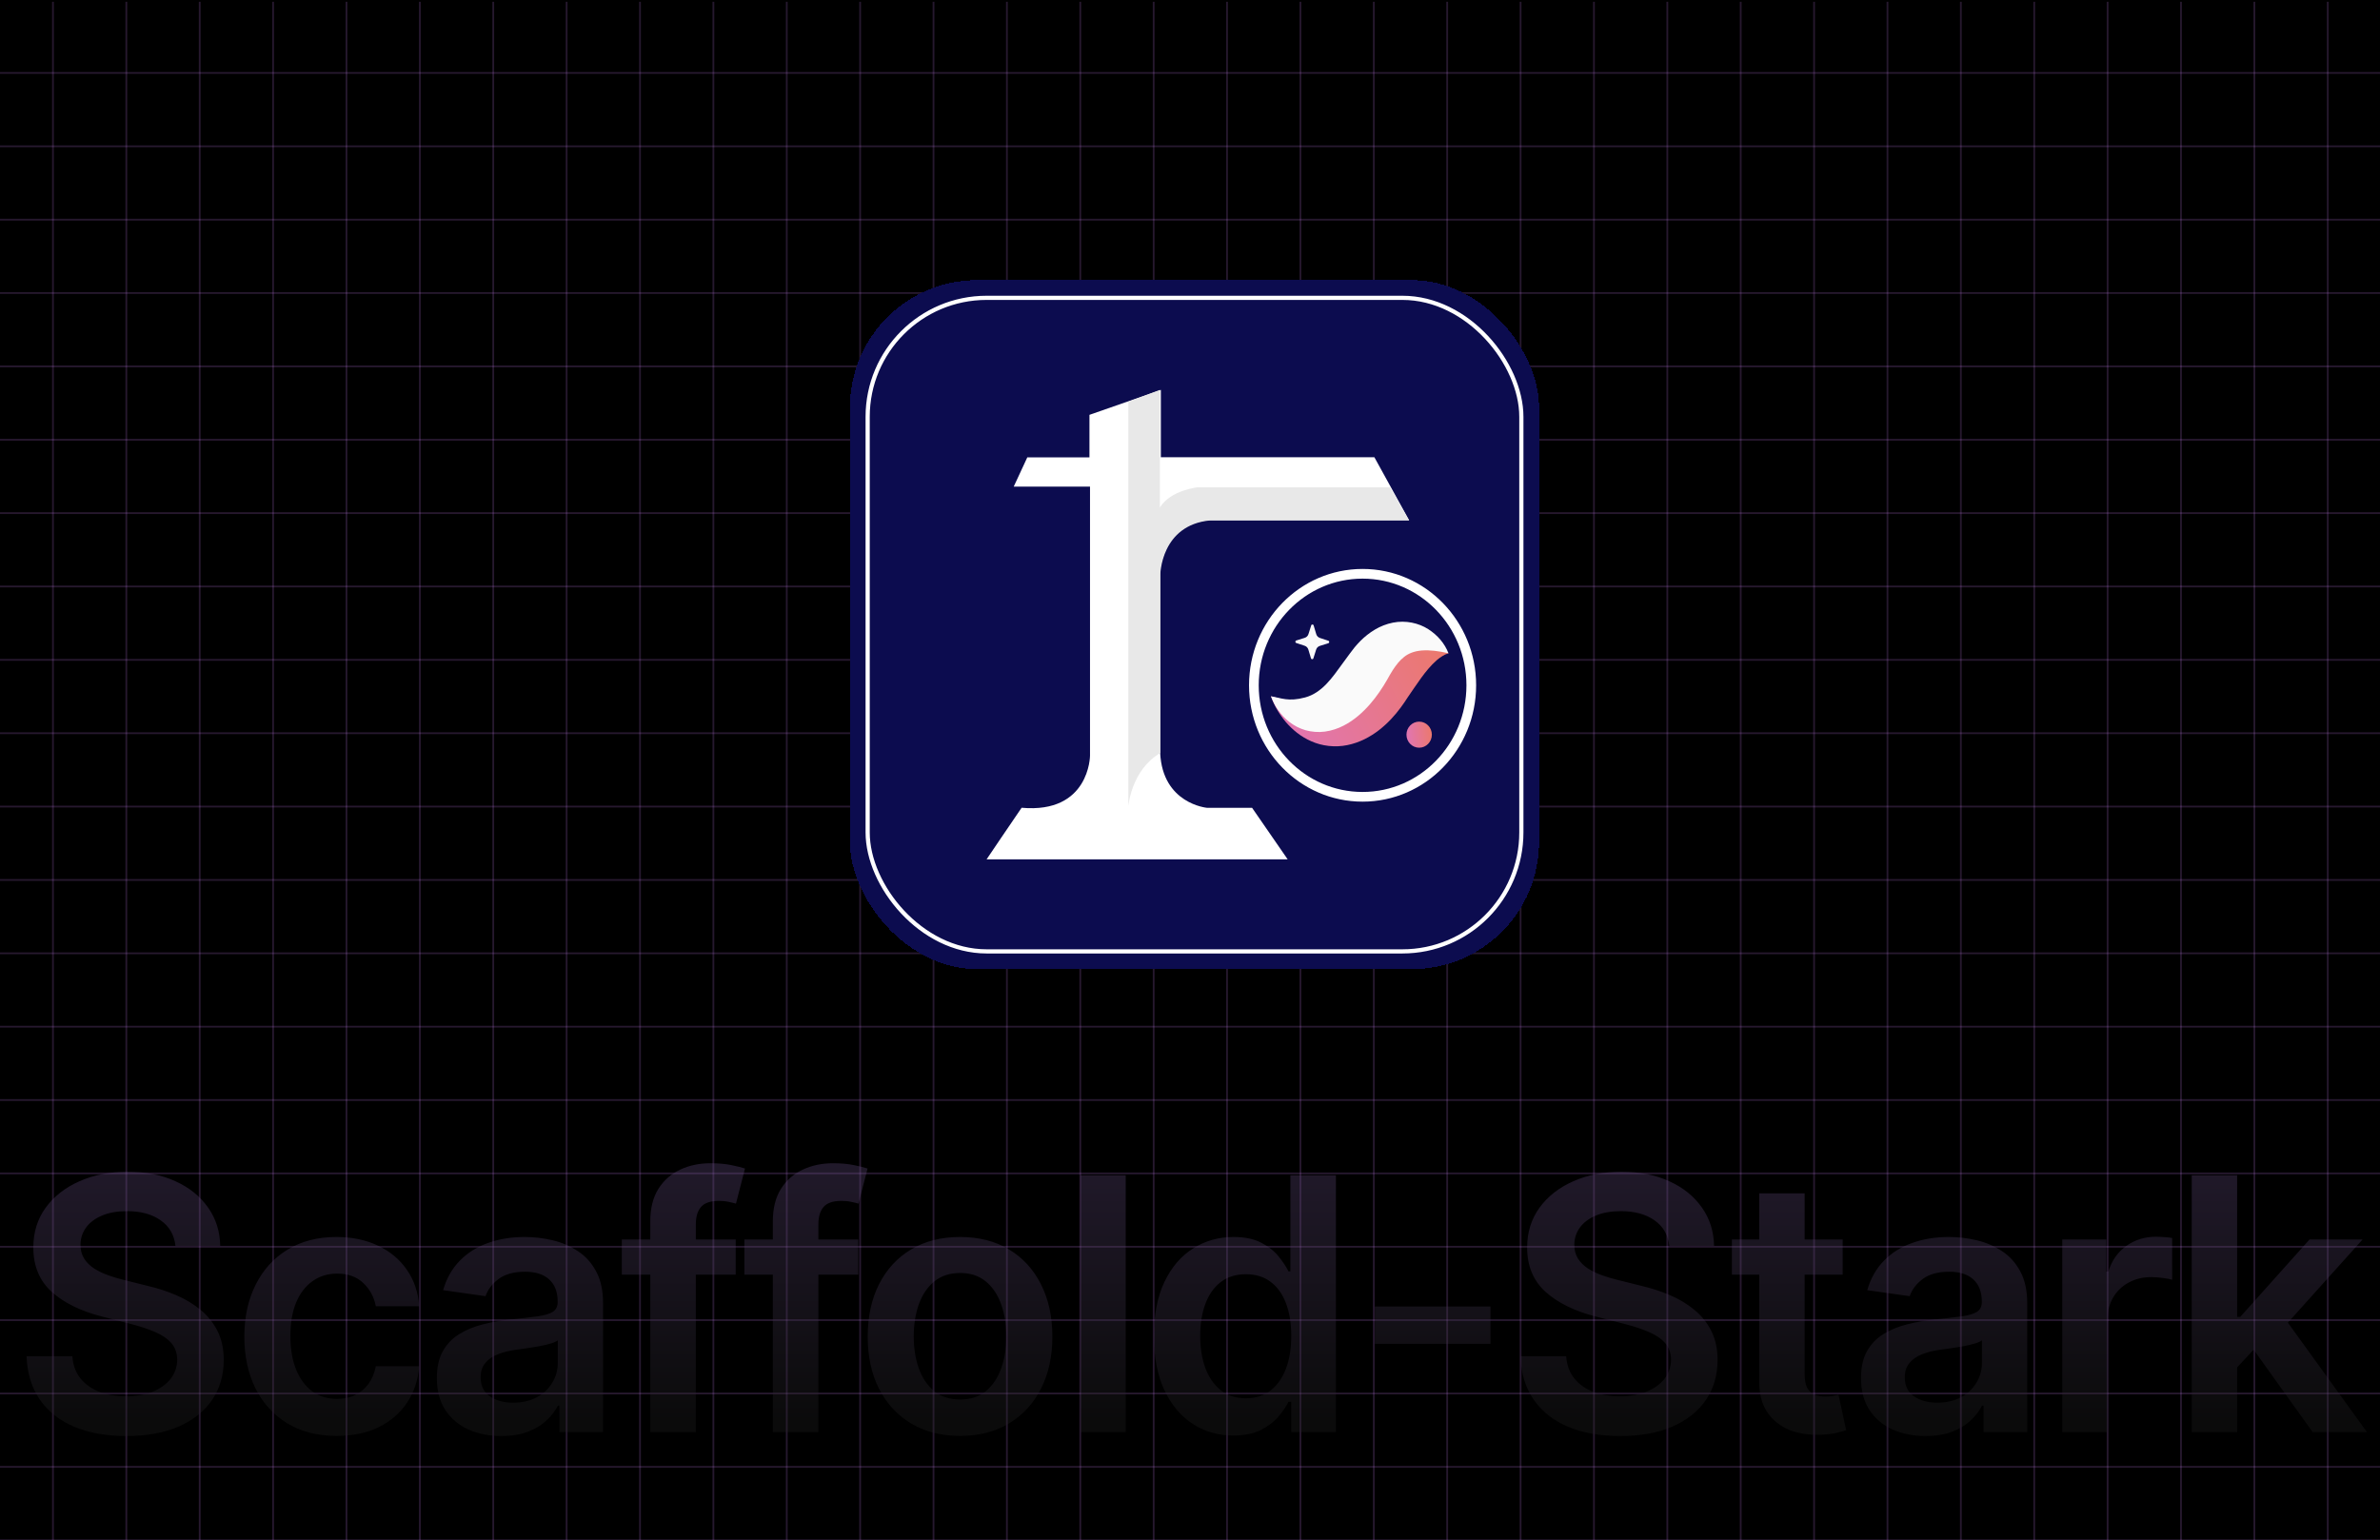 <svg width="343" height="222" viewBox="0 0 343 222" fill="none" xmlns="http://www.w3.org/2000/svg">
<g clip-path="url(#clip0_373_12432)">
<rect width="343" height="222" fill="black"/>
<g clip-path="url(#clip1_373_12432)">
<g clip-path="url(#clip2_373_12432)">
<g clip-path="url(#clip3_373_12432)">
<path d="M466.502 10.384V10.642H-49.371V10.384H466.502Z" fill="#D387FF" fill-opacity="0.18"/>
<path d="M466.502 20.96V21.218H-49.371V20.96H466.502Z" fill="#D387FF" fill-opacity="0.18"/>
<path d="M466.502 31.535V31.793H-49.371V31.535H466.502Z" fill="#D387FF" fill-opacity="0.18"/>
<path d="M7.504 -14.764H7.762V501.109H7.504V-14.764Z" fill="#D387FF" fill-opacity="0.18"/>
<path d="M466.502 42.111V42.368H-49.371V42.111H466.502Z" fill="#D387FF" fill-opacity="0.18"/>
<path d="M18.079 -14.764H18.337V501.109H18.079V-14.764Z" fill="#D387FF" fill-opacity="0.18"/>
<path d="M466.502 52.686V52.944H-49.371V52.686H466.502Z" fill="#D387FF" fill-opacity="0.18"/>
<path d="M28.655 -14.764H28.913V501.109H28.655V-14.764Z" fill="#D387FF" fill-opacity="0.18"/>
<path d="M466.502 63.261V63.519H-49.371V63.261H466.502Z" fill="#D387FF" fill-opacity="0.18"/>
<path d="M39.23 -14.764H39.488V501.109H39.23V-14.764Z" fill="#D387FF" fill-opacity="0.18"/>
<path d="M466.502 73.837V74.095H-49.371V73.837H466.502Z" fill="#D387FF" fill-opacity="0.18"/>
<path d="M49.806 -14.764H50.064V501.109H49.806V-14.764Z" fill="#D387FF" fill-opacity="0.18"/>
<path d="M466.502 84.412V84.67H-49.371V84.412H466.502Z" fill="#D387FF" fill-opacity="0.18"/>
<path d="M60.381 -14.764H60.639V501.109H60.381V-14.764Z" fill="#D387FF" fill-opacity="0.18"/>
<path d="M466.502 94.987V95.245H-49.371V94.987H466.502Z" fill="#D387FF" fill-opacity="0.18"/>
<path d="M70.956 -14.764H71.214V501.109H70.956V-14.764Z" fill="#D387FF" fill-opacity="0.18"/>
<path d="M466.502 105.563V105.821H-49.371V105.563H466.502Z" fill="#D387FF" fill-opacity="0.18"/>
<path d="M81.532 -14.764H81.79V501.109H81.532V-14.764Z" fill="#D387FF" fill-opacity="0.18"/>
<path d="M466.502 116.138V116.396H-49.371V116.138H466.502Z" fill="#D387FF" fill-opacity="0.18"/>
<path d="M92.107 -14.764H92.365V501.109H92.107V-14.764Z" fill="#D387FF" fill-opacity="0.18"/>
<path d="M466.502 126.714V126.972H-49.371V126.714H466.502Z" fill="#D387FF" fill-opacity="0.18"/>
<path d="M102.683 -14.764H102.941V501.109H102.683V-14.764Z" fill="#D387FF" fill-opacity="0.18"/>
<path d="M466.502 137.289V137.547H-49.371V137.289H466.502Z" fill="#D387FF" fill-opacity="0.18"/>
<path d="M113.258 -14.764H113.516V501.109H113.258V-14.764Z" fill="#D387FF" fill-opacity="0.18"/>
<path d="M466.502 147.865V148.122H-49.371V147.865H466.502Z" fill="#D387FF" fill-opacity="0.18"/>
<path d="M123.833 -14.764H124.091V501.109H123.833V-14.764Z" fill="#D387FF" fill-opacity="0.18"/>
<path d="M466.502 158.44V158.698H-49.371V158.44H466.502Z" fill="#D387FF" fill-opacity="0.18"/>
<path d="M134.409 -14.764H134.667V501.109H134.409V-14.764Z" fill="#D387FF" fill-opacity="0.18"/>
<path d="M466.502 169.015V169.273H-49.371V169.015H466.502Z" fill="#D387FF" fill-opacity="0.18"/>
<path d="M144.984 -14.764H145.242V501.109H144.984V-14.764Z" fill="#D387FF" fill-opacity="0.18"/>
<path d="M466.502 179.591V179.849H-49.371V179.591H466.502Z" fill="#D387FF" fill-opacity="0.18"/>
<path d="M155.56 -14.764H155.818V501.109H155.56V-14.764Z" fill="#D387FF" fill-opacity="0.18"/>
<path d="M466.502 190.166V190.424H-49.371V190.166H466.502Z" fill="#D387FF" fill-opacity="0.18"/>
<path d="M166.135 -14.764H166.393V501.109H166.135V-14.764Z" fill="#D387FF" fill-opacity="0.18"/>
<path d="M466.502 200.741V200.999H-49.371V200.741H466.502Z" fill="#D387FF" fill-opacity="0.18"/>
<path d="M176.71 -14.764H176.968V501.109H176.71V-14.764Z" fill="#D387FF" fill-opacity="0.18"/>
<path d="M466.502 211.317V211.575H-49.371V211.317H466.502Z" fill="#D387FF" fill-opacity="0.18"/>
<path d="M187.286 -14.764H187.544V501.109H187.286V-14.764Z" fill="#D387FF" fill-opacity="0.18"/>
<path d="M466.502 221.892V222.15H-49.371V221.892H466.502Z" fill="#D387FF" fill-opacity="0.18"/>
<path d="M197.861 -14.764H198.119V501.109H197.861V-14.764Z" fill="#D387FF" fill-opacity="0.18"/>
<path d="M208.437 -14.764H208.694V501.109H208.437V-14.764Z" fill="#D387FF" fill-opacity="0.18"/>
<path d="M219.012 -14.764H219.27V501.109H219.012V-14.764Z" fill="#D387FF" fill-opacity="0.18"/>
<path d="M229.587 -14.764H229.845V501.109H229.587V-14.764Z" fill="#D387FF" fill-opacity="0.18"/>
<path d="M240.163 -14.764H240.421V501.109H240.163V-14.764Z" fill="#D387FF" fill-opacity="0.18"/>
<path d="M250.738 -14.764H250.996V501.109H250.738V-14.764Z" fill="#D387FF" fill-opacity="0.18"/>
<path d="M261.313 -14.764H261.571V501.109H261.313V-14.764Z" fill="#D387FF" fill-opacity="0.18"/>
<path d="M271.889 -14.764H272.147V501.109H271.889V-14.764Z" fill="#D387FF" fill-opacity="0.18"/>
<path d="M282.464 -14.764H282.722V501.109H282.464V-14.764Z" fill="#D387FF" fill-opacity="0.18"/>
<path d="M293.04 -14.764H293.297V501.109H293.04V-14.764Z" fill="#D387FF" fill-opacity="0.18"/>
<path d="M303.615 -14.764H303.873V501.109H303.615V-14.764Z" fill="#D387FF" fill-opacity="0.18"/>
<path d="M314.19 -14.764H314.448V501.109H314.19V-14.764Z" fill="#D387FF" fill-opacity="0.18"/>
<path d="M324.766 -14.764H325.024V501.109H324.766V-14.764Z" fill="#D387FF" fill-opacity="0.18"/>
<path d="M335.341 -14.764H335.599V501.109H335.341V-14.764Z" fill="#D387FF" fill-opacity="0.18"/>
</g>
</g>
</g>
<path opacity="0.3" d="M25.285 179.594C25.116 178.016 24.405 176.786 23.151 175.907C21.91 175.027 20.295 174.587 18.307 174.587C16.909 174.587 15.709 174.798 14.709 175.22C13.709 175.641 12.944 176.214 12.413 176.937C11.883 177.66 11.612 178.486 11.6 179.414C11.6 180.185 11.774 180.854 12.124 181.42C12.486 181.987 12.974 182.469 13.588 182.867C14.203 183.252 14.884 183.578 15.631 183.843C16.378 184.108 17.131 184.331 17.891 184.512L21.362 185.379C22.76 185.705 24.104 186.145 25.393 186.699C26.695 187.253 27.858 187.952 28.882 188.796C29.919 189.64 30.738 190.658 31.341 191.851C31.943 193.044 32.245 194.442 32.245 196.045C32.245 198.215 31.69 200.125 30.581 201.776C29.473 203.415 27.87 204.698 25.773 205.626C23.688 206.542 21.163 207 18.198 207C15.318 207 12.817 206.554 10.696 205.663C8.587 204.771 6.936 203.469 5.743 201.758C4.561 200.046 3.923 197.961 3.826 195.503H10.425C10.521 196.792 10.919 197.865 11.618 198.721C12.317 199.576 13.227 200.215 14.348 200.637C15.48 201.059 16.746 201.27 18.144 201.27C19.602 201.27 20.88 201.053 21.976 200.619C23.085 200.173 23.953 199.558 24.58 198.775C25.206 197.98 25.526 197.052 25.538 195.991C25.526 195.027 25.242 194.231 24.688 193.605C24.134 192.966 23.356 192.436 22.356 192.014C21.368 191.58 20.211 191.194 18.885 190.857L14.673 189.772C11.624 188.989 9.213 187.802 7.442 186.211C5.682 184.608 4.802 182.481 4.802 179.829C4.802 177.648 5.393 175.738 6.574 174.099C7.767 172.46 9.388 171.188 11.437 170.284C13.486 169.368 15.806 168.91 18.397 168.91C21.024 168.91 23.326 169.368 25.303 170.284C27.291 171.188 28.852 172.448 29.985 174.063C31.118 175.666 31.702 177.509 31.738 179.594H25.285ZM48.519 206.982C45.748 206.982 43.367 206.374 41.379 205.156C39.402 203.939 37.878 202.258 36.805 200.113C35.745 197.955 35.214 195.473 35.214 192.665C35.214 189.845 35.757 187.356 36.841 185.199C37.926 183.029 39.456 181.342 41.433 180.137C43.422 178.92 45.772 178.311 48.483 178.311C50.737 178.311 52.731 178.727 54.467 179.558C56.215 180.378 57.606 181.541 58.643 183.047C59.679 184.542 60.27 186.289 60.415 188.29H54.16C53.907 186.952 53.304 185.837 52.352 184.945C51.412 184.042 50.152 183.59 48.574 183.59C47.236 183.59 46.061 183.951 45.048 184.674C44.036 185.385 43.247 186.41 42.68 187.748C42.126 189.085 41.849 190.688 41.849 192.556C41.849 194.448 42.126 196.075 42.68 197.437C43.235 198.787 44.012 199.83 45.012 200.565C46.025 201.288 47.212 201.649 48.574 201.649C49.538 201.649 50.4 201.469 51.159 201.107C51.93 200.733 52.575 200.197 53.093 199.498C53.611 198.799 53.967 197.949 54.16 196.949H60.415C60.258 198.914 59.679 200.655 58.679 202.174C57.679 203.68 56.317 204.861 54.593 205.717C52.87 206.56 50.845 206.982 48.519 206.982ZM72.251 207C70.492 207 68.907 206.687 67.497 206.06C66.099 205.422 64.99 204.482 64.171 203.24C63.363 201.999 62.959 200.468 62.959 198.648C62.959 197.082 63.249 195.786 63.827 194.762C64.406 193.737 65.195 192.918 66.195 192.303C67.196 191.688 68.323 191.224 69.576 190.911C70.841 190.586 72.149 190.351 73.499 190.206C75.126 190.037 76.445 189.887 77.458 189.754C78.47 189.61 79.205 189.393 79.663 189.103C80.133 188.802 80.368 188.338 80.368 187.711V187.603C80.368 186.241 79.965 185.187 79.157 184.439C78.35 183.692 77.187 183.318 75.668 183.318C74.065 183.318 72.794 183.668 71.854 184.367C70.926 185.066 70.299 185.892 69.974 186.844L63.863 185.976C64.345 184.289 65.141 182.879 66.25 181.746C67.358 180.601 68.714 179.745 70.317 179.179C71.92 178.6 73.692 178.311 75.632 178.311C76.97 178.311 78.301 178.468 79.627 178.781C80.953 179.094 82.164 179.613 83.261 180.336C84.358 181.047 85.237 182.017 85.9 183.246C86.575 184.475 86.912 186.012 86.912 187.856V206.44H80.621V202.626H80.404C80.007 203.397 79.446 204.12 78.723 204.795C78.012 205.458 77.114 205.994 76.03 206.404C74.957 206.801 73.698 207 72.251 207ZM73.951 202.192C75.264 202.192 76.403 201.933 77.367 201.414C78.332 200.884 79.073 200.185 79.591 199.317C80.121 198.45 80.386 197.503 80.386 196.479V193.207C80.181 193.376 79.832 193.532 79.338 193.677C78.856 193.822 78.314 193.948 77.711 194.057C77.108 194.165 76.512 194.262 75.921 194.346C75.331 194.43 74.818 194.503 74.385 194.563C73.408 194.695 72.535 194.912 71.763 195.214C70.992 195.515 70.383 195.937 69.937 196.479C69.492 197.009 69.269 197.696 69.269 198.54C69.269 199.745 69.708 200.655 70.588 201.27C71.468 201.884 72.589 202.192 73.951 202.192ZM106.03 178.672V183.734H89.615V178.672H106.03ZM93.719 206.44V176.051C93.719 174.183 94.105 172.628 94.876 171.387C95.659 170.146 96.708 169.218 98.022 168.603C99.335 167.989 100.794 167.681 102.396 167.681C103.529 167.681 104.536 167.772 105.415 167.952C106.295 168.133 106.946 168.296 107.368 168.44L106.066 173.502C105.789 173.418 105.44 173.334 105.018 173.249C104.596 173.153 104.126 173.105 103.608 173.105C102.39 173.105 101.529 173.4 101.023 173.99C100.528 174.569 100.281 175.4 100.281 176.485V206.44H93.719ZM123.692 178.672V183.734H107.278V178.672H123.692ZM111.381 206.44V176.051C111.381 174.183 111.767 172.628 112.538 171.387C113.322 170.146 114.37 169.218 115.684 168.603C116.998 167.989 118.456 167.681 120.059 167.681C121.192 167.681 122.198 167.772 123.078 167.952C123.958 168.133 124.608 168.296 125.03 168.44L123.729 173.502C123.451 173.418 123.102 173.334 122.68 173.249C122.258 173.153 121.788 173.105 121.27 173.105C120.053 173.105 119.191 173.4 118.685 173.99C118.191 174.569 117.944 175.4 117.944 176.485V206.44H111.381ZM138.358 206.982C135.647 206.982 133.297 206.386 131.308 205.193C129.319 203.999 127.777 202.33 126.68 200.185C125.595 198.04 125.053 195.533 125.053 192.665C125.053 189.796 125.595 187.284 126.68 185.126C127.777 182.969 129.319 181.294 131.308 180.101C133.297 178.907 135.647 178.311 138.358 178.311C141.07 178.311 143.42 178.907 145.409 180.101C147.397 181.294 148.934 182.969 150.019 185.126C151.115 187.284 151.664 189.796 151.664 192.665C151.664 195.533 151.115 198.04 150.019 200.185C148.934 202.33 147.397 203.999 145.409 205.193C143.42 206.386 141.07 206.982 138.358 206.982ZM138.395 201.74C139.865 201.74 141.094 201.336 142.082 200.529C143.071 199.709 143.806 198.612 144.288 197.238C144.782 195.864 145.029 194.334 145.029 192.647C145.029 190.947 144.782 189.411 144.288 188.037C143.806 186.651 143.071 185.548 142.082 184.729C141.094 183.909 139.865 183.499 138.395 183.499C136.888 183.499 135.635 183.909 134.634 184.729C133.646 185.548 132.905 186.651 132.411 188.037C131.929 189.411 131.688 190.947 131.688 192.647C131.688 194.334 131.929 195.864 132.411 197.238C132.905 198.612 133.646 199.709 134.634 200.529C135.635 201.336 136.888 201.74 138.395 201.74ZM162.235 169.417V206.44H155.691V169.417H162.235ZM177.742 206.928C175.56 206.928 173.608 206.368 171.884 205.247C170.161 204.126 168.799 202.499 167.799 200.366C166.798 198.233 166.298 195.641 166.298 192.592C166.298 189.507 166.804 186.904 167.817 184.783C168.841 182.65 170.221 181.041 171.957 179.956C173.692 178.859 175.626 178.311 177.76 178.311C179.387 178.311 180.724 178.588 181.773 179.142C182.821 179.685 183.653 180.342 184.268 181.113C184.882 181.872 185.358 182.589 185.696 183.264H185.967V169.417H192.529V206.44H186.093V202.065H185.696C185.358 202.74 184.87 203.457 184.231 204.216C183.593 204.964 182.749 205.602 181.701 206.133C180.652 206.663 179.332 206.928 177.742 206.928ZM179.567 201.559C180.953 201.559 182.134 201.185 183.111 200.438C184.087 199.679 184.828 198.624 185.334 197.275C185.84 195.925 186.093 194.352 186.093 192.556C186.093 190.76 185.84 189.2 185.334 187.874C184.84 186.548 184.105 185.518 183.129 184.783C182.165 184.048 180.977 183.68 179.567 183.68C178.109 183.68 176.892 184.06 175.916 184.819C174.939 185.578 174.204 186.627 173.71 187.964C173.216 189.302 172.969 190.833 172.969 192.556C172.969 194.292 173.216 195.84 173.71 197.202C174.216 198.552 174.958 199.619 175.934 200.402C176.922 201.173 178.133 201.559 179.567 201.559ZM214.806 188.326V193.713H198.138V188.326H214.806ZM240.572 179.594C240.403 178.016 239.692 176.786 238.438 175.907C237.197 175.027 235.582 174.587 233.594 174.587C232.196 174.587 230.996 174.798 229.996 175.22C228.996 175.641 228.23 176.214 227.7 176.937C227.17 177.66 226.899 178.486 226.887 179.414C226.887 180.185 227.061 180.854 227.411 181.42C227.772 181.987 228.261 182.469 228.875 182.867C229.49 183.252 230.171 183.578 230.918 183.843C231.665 184.108 232.418 184.331 233.178 184.512L236.649 185.379C238.047 185.705 239.39 186.145 240.68 186.699C241.982 187.253 243.145 187.952 244.169 188.796C245.205 189.64 246.025 190.658 246.628 191.851C247.23 193.044 247.532 194.442 247.532 196.045C247.532 198.215 246.977 200.125 245.868 201.776C244.76 203.415 243.157 204.698 241.06 205.626C238.975 206.542 236.45 207 233.485 207C230.605 207 228.104 206.554 225.983 205.663C223.874 204.771 222.223 203.469 221.029 201.758C219.848 200.046 219.21 197.961 219.113 195.503H225.712C225.808 196.792 226.206 197.865 226.905 198.721C227.604 199.576 228.514 200.215 229.635 200.637C230.767 201.059 232.033 201.27 233.431 201.27C234.889 201.27 236.167 201.053 237.263 200.619C238.372 200.173 239.24 199.558 239.867 198.775C240.493 197.98 240.813 197.052 240.825 195.991C240.813 195.027 240.529 194.231 239.975 193.605C239.421 192.966 238.643 192.436 237.643 192.014C236.655 191.58 235.498 191.194 234.172 190.857L229.96 189.772C226.911 188.989 224.5 187.802 222.729 186.211C220.969 184.608 220.089 182.481 220.089 179.829C220.089 177.648 220.68 175.738 221.861 174.099C223.054 172.46 224.675 171.188 226.724 170.284C228.773 169.368 231.093 168.91 233.684 168.91C236.311 168.91 238.613 169.368 240.59 170.284C242.578 171.188 244.139 172.448 245.272 174.063C246.405 175.666 246.989 177.509 247.025 179.594H240.572ZM265.56 178.672V183.734H249.597V178.672H265.56ZM253.538 172.02H260.082V198.088C260.082 198.968 260.215 199.643 260.48 200.113C260.757 200.571 261.119 200.884 261.565 201.053C262.011 201.221 262.505 201.306 263.047 201.306C263.457 201.306 263.83 201.276 264.168 201.215C264.517 201.155 264.783 201.101 264.963 201.053L266.066 206.169C265.717 206.289 265.216 206.422 264.566 206.566C263.927 206.711 263.144 206.795 262.216 206.82C260.576 206.868 259.1 206.621 257.786 206.078C256.473 205.524 255.43 204.668 254.659 203.511C253.9 202.354 253.526 200.908 253.538 199.173V172.02ZM277.496 207C275.737 207 274.152 206.687 272.742 206.06C271.344 205.422 270.235 204.482 269.415 203.24C268.608 201.999 268.204 200.468 268.204 198.648C268.204 197.082 268.493 195.786 269.072 194.762C269.65 193.737 270.44 192.918 271.44 192.303C272.44 191.688 273.567 191.224 274.821 190.911C276.086 190.586 277.394 190.351 278.744 190.206C280.371 190.037 281.69 189.887 282.703 189.754C283.715 189.61 284.45 189.393 284.908 189.103C285.378 188.802 285.613 188.338 285.613 187.711V187.603C285.613 186.241 285.209 185.187 284.402 184.439C283.594 183.692 282.431 183.318 280.913 183.318C279.31 183.318 278.038 183.668 277.098 184.367C276.17 185.066 275.544 185.892 275.218 186.844L269.108 185.976C269.59 184.289 270.386 182.879 271.494 181.746C272.603 180.601 273.959 179.745 275.562 179.179C277.165 178.6 278.936 178.311 280.877 178.311C282.214 178.311 283.546 178.468 284.872 178.781C286.198 179.094 287.409 179.613 288.506 180.336C289.602 181.047 290.482 182.017 291.145 183.246C291.82 184.475 292.157 186.012 292.157 187.856V206.44H285.866V202.626H285.649C285.252 203.397 284.691 204.12 283.968 204.795C283.257 205.458 282.359 205.994 281.274 206.404C280.202 206.801 278.942 207 277.496 207ZM279.195 202.192C280.509 202.192 281.648 201.933 282.612 201.414C283.576 200.884 284.318 200.185 284.836 199.317C285.366 198.45 285.631 197.503 285.631 196.479V193.207C285.426 193.376 285.077 193.532 284.583 193.677C284.101 193.822 283.558 193.948 282.956 194.057C282.353 194.165 281.756 194.262 281.166 194.346C280.575 194.43 280.063 194.503 279.629 194.563C278.653 194.695 277.779 194.912 277.008 195.214C276.237 195.515 275.628 195.937 275.182 196.479C274.736 197.009 274.513 197.696 274.513 198.54C274.513 199.745 274.953 200.655 275.833 201.27C276.713 201.884 277.834 202.192 279.195 202.192ZM297.21 206.44V178.672H303.556V183.3H303.845C304.351 181.697 305.219 180.462 306.448 179.594C307.689 178.715 309.105 178.275 310.696 178.275C311.058 178.275 311.462 178.293 311.908 178.329C312.366 178.353 312.745 178.395 313.046 178.456V184.475C312.769 184.379 312.329 184.295 311.727 184.222C311.136 184.138 310.564 184.096 310.009 184.096C308.816 184.096 307.744 184.355 306.792 184.873C305.851 185.379 305.11 186.084 304.568 186.988C304.026 187.892 303.754 188.935 303.754 190.116V206.44H297.21ZM321.833 197.726L321.815 189.826H322.863L332.842 178.672H340.489L328.214 192.339H326.858L321.833 197.726ZM315.867 206.44V169.417H322.411V206.44H315.867ZM333.294 206.44L324.255 193.804L328.666 189.194L341.122 206.44H333.294Z" fill="url(#paint0_linear_373_12432)"/>
<g filter="url(#filter0_d_373_12432)">
<rect x="122.493" y="37.974" width="99.313" height="99.316" rx="18.32" fill="#0C0C4F" shape-rendering="crispEdges"/>
<rect x="125.045" y="40.527" width="94.209" height="94.209" rx="17.146" stroke="white" stroke-width="0.602"/>
<g clip-path="url(#clip4_373_12432)">
<path d="M142.188 121.463H185.572L180.447 114.038H173.949C173.949 114.038 167.523 113.468 167.2 106.082V79.689C167.2 79.689 167.88 72.586 174.477 72.586H203.077L198.073 63.506H167.301V53.8L157.01 57.392V63.526H148.051L146.093 67.743H157.09V106.526C157.09 106.526 157.04 114.91 147.233 114.032C146.325 115.334 142.188 121.463 142.188 121.463Z" fill="white"/>
<path d="M162.612 113.81C162.612 113.81 163.043 108.564 167.22 106.142V80.435C167.22 80.435 167.291 73.252 174.449 72.606H203.077L200.332 67.844H172.567C172.567 67.844 168.693 68.247 167.159 70.75V53.8L162.612 55.495V113.811V113.81Z" fill="#E8E8E8"/>
</g>
<path d="M180.706 96.378C180.706 105.256 187.72 112.452 196.372 112.452C205.024 112.452 212.038 105.256 212.038 96.378C212.038 87.501 205.024 80.305 196.372 80.305C187.72 80.305 180.706 87.501 180.706 96.378Z" fill="#0C0C4F" stroke="white" stroke-width="1.397"/>
<path fill-rule="evenodd" clip-rule="evenodd" d="M189.282 92.493L189.679 91.235C189.76 90.979 189.956 90.78 190.207 90.702L191.438 90.313C191.609 90.26 191.61 90.013 191.441 89.957L190.215 89.55C189.966 89.467 189.772 89.265 189.695 89.008L189.317 87.744C189.265 87.57 189.024 87.568 188.969 87.742L188.572 89C188.492 89.255 188.295 89.454 188.045 89.533L186.813 89.921C186.642 89.975 186.641 90.222 186.81 90.278L188.037 90.685C188.285 90.768 188.479 90.97 188.556 91.227L188.935 92.49C188.987 92.665 189.227 92.667 189.282 92.493Z" fill="#FAFAFA"/>
<path fill-rule="evenodd" clip-rule="evenodd" d="M208.752 91.761C208.245 91.178 207.452 90.85 206.682 90.716C205.905 90.587 205.091 90.599 204.324 90.739C202.773 91.008 201.363 91.667 200.134 92.48C199.496 92.879 198.951 93.341 198.387 93.811C198.115 94.049 197.868 94.302 197.61 94.552L196.905 95.271C196.139 96.093 195.384 96.841 194.653 97.462C193.92 98.079 193.234 98.548 192.558 98.875C191.882 99.204 191.16 99.398 190.218 99.429C189.284 99.463 188.179 99.29 186.998 99.004C185.81 98.72 184.562 98.315 183.168 97.967C183.654 99.352 184.387 100.575 185.327 101.694C186.279 102.793 187.467 103.794 188.993 104.453C190.498 105.126 192.388 105.368 194.155 105.004C195.927 104.653 197.483 103.812 198.74 102.839C200 101.856 201.02 100.736 201.879 99.572C202.117 99.25 202.242 99.07 202.414 98.819L202.889 98.098C203.218 97.651 203.519 97.143 203.845 96.701C204.485 95.775 205.116 94.851 205.85 93.999C206.219 93.567 206.608 93.153 207.067 92.756C207.296 92.562 207.544 92.372 207.818 92.201C208.097 92.017 208.39 91.873 208.752 91.761Z" fill="url(#paint1_linear_373_12432)"/>
<path fill-rule="evenodd" clip-rule="evenodd" d="M208.752 91.761C208.207 90.348 207.193 89.159 205.831 88.282C204.478 87.414 202.599 86.972 200.737 87.349C199.817 87.531 198.926 87.883 198.144 88.351C197.365 88.817 196.667 89.378 196.063 89.98C195.762 90.282 195.488 90.597 195.216 90.914L194.512 91.836L193.423 93.32C192.035 95.229 190.541 97.467 188.089 98.13C185.681 98.781 184.637 98.204 183.168 97.966C183.437 98.678 183.77 99.369 184.221 99.977C184.663 100.597 185.186 101.18 185.837 101.68C186.165 101.919 186.512 102.156 186.897 102.357C187.281 102.551 187.694 102.722 188.136 102.85C189.014 103.097 190.003 103.184 190.96 103.051C191.918 102.92 192.833 102.608 193.633 102.195C194.439 101.785 195.141 101.286 195.768 100.76C197.014 99.698 197.984 98.524 198.803 97.338C199.215 96.745 199.588 96.141 199.934 95.537L200.341 94.817C200.466 94.607 200.591 94.395 200.719 94.198C201.235 93.407 201.739 92.772 202.352 92.295C202.956 91.806 203.797 91.445 204.921 91.361C206.041 91.276 207.333 91.433 208.752 91.761Z" fill="#FAFAFA"/>
<path fill-rule="evenodd" clip-rule="evenodd" d="M202.696 103.496C202.696 104.534 203.516 105.375 204.527 105.375C205.538 105.375 206.357 104.534 206.357 103.496C206.357 102.459 205.538 101.617 204.527 101.617C203.516 101.617 202.696 102.459 202.696 103.496Z" fill="url(#paint2_linear_373_12432)"/>
</g>
</g>
<defs>
<filter id="filter0_d_373_12432" x="78.936" y="-3.176" width="186.426" height="186.428" filterUnits="userSpaceOnUse" color-interpolation-filters="sRGB">
<feFlood flood-opacity="0" result="BackgroundImageFix"/>
<feColorMatrix in="SourceAlpha" type="matrix" values="0 0 0 0 0 0 0 0 0 0 0 0 0 0 0 0 0 0 127 0" result="hardAlpha"/>
<feOffset dy="2.406"/>
<feGaussianBlur stdDeviation="21.778"/>
<feComposite in2="hardAlpha" operator="out"/>
<feColorMatrix type="matrix" values="0 0 0 0 0.303 0 0 0 0 0.361 0 0 0 0 1 0 0 0 0.59 0"/>
<feBlend mode="normal" in2="BackgroundImageFix" result="effect1_dropShadow_373_12432"/>
<feBlend mode="normal" in="SourceGraphic" in2="effect1_dropShadow_373_12432" result="shape"/>
</filter>
<linearGradient id="paint0_linear_373_12432" x1="171.5" y1="158.44" x2="171.5" y2="216.44" gradientUnits="userSpaceOnUse">
<stop stop-color="#7F60A6"/>
<stop offset="0.811" stop-color="#232323"/>
</linearGradient>
<linearGradient id="paint1_linear_373_12432" x1="208.616" y1="91.266" x2="185.829" y2="103.606" gradientUnits="userSpaceOnUse">
<stop stop-color="#EC796B"/>
<stop offset="1" stop-color="#E175B1"/>
</linearGradient>
<linearGradient id="paint2_linear_373_12432" x1="206.356" y1="102.178" x2="202.691" y2="102.556" gradientUnits="userSpaceOnUse">
<stop stop-color="#EC796B"/>
<stop offset="1" stop-color="#E175B1"/>
</linearGradient>
<clipPath id="clip0_373_12432">
<rect width="343" height="222" fill="white"/>
</clipPath>
<clipPath id="clip1_373_12432">
<rect width="520" height="399.908" fill="white" transform="translate(-49.5 0.26)"/>
</clipPath>
<clipPath id="clip2_373_12432">
<rect width="520" height="485.824" fill="white" transform="translate(-49.5 0.26)"/>
</clipPath>
<clipPath id="clip3_373_12432">
<rect width="520" height="515.873" fill="white" transform="translate(-49.5 -14.764)"/>
</clipPath>
<clipPath id="clip4_373_12432">
<rect width="60.889" height="67.663" fill="white" transform="translate(142.188 53.8)"/>
</clipPath>
</defs>
</svg>
